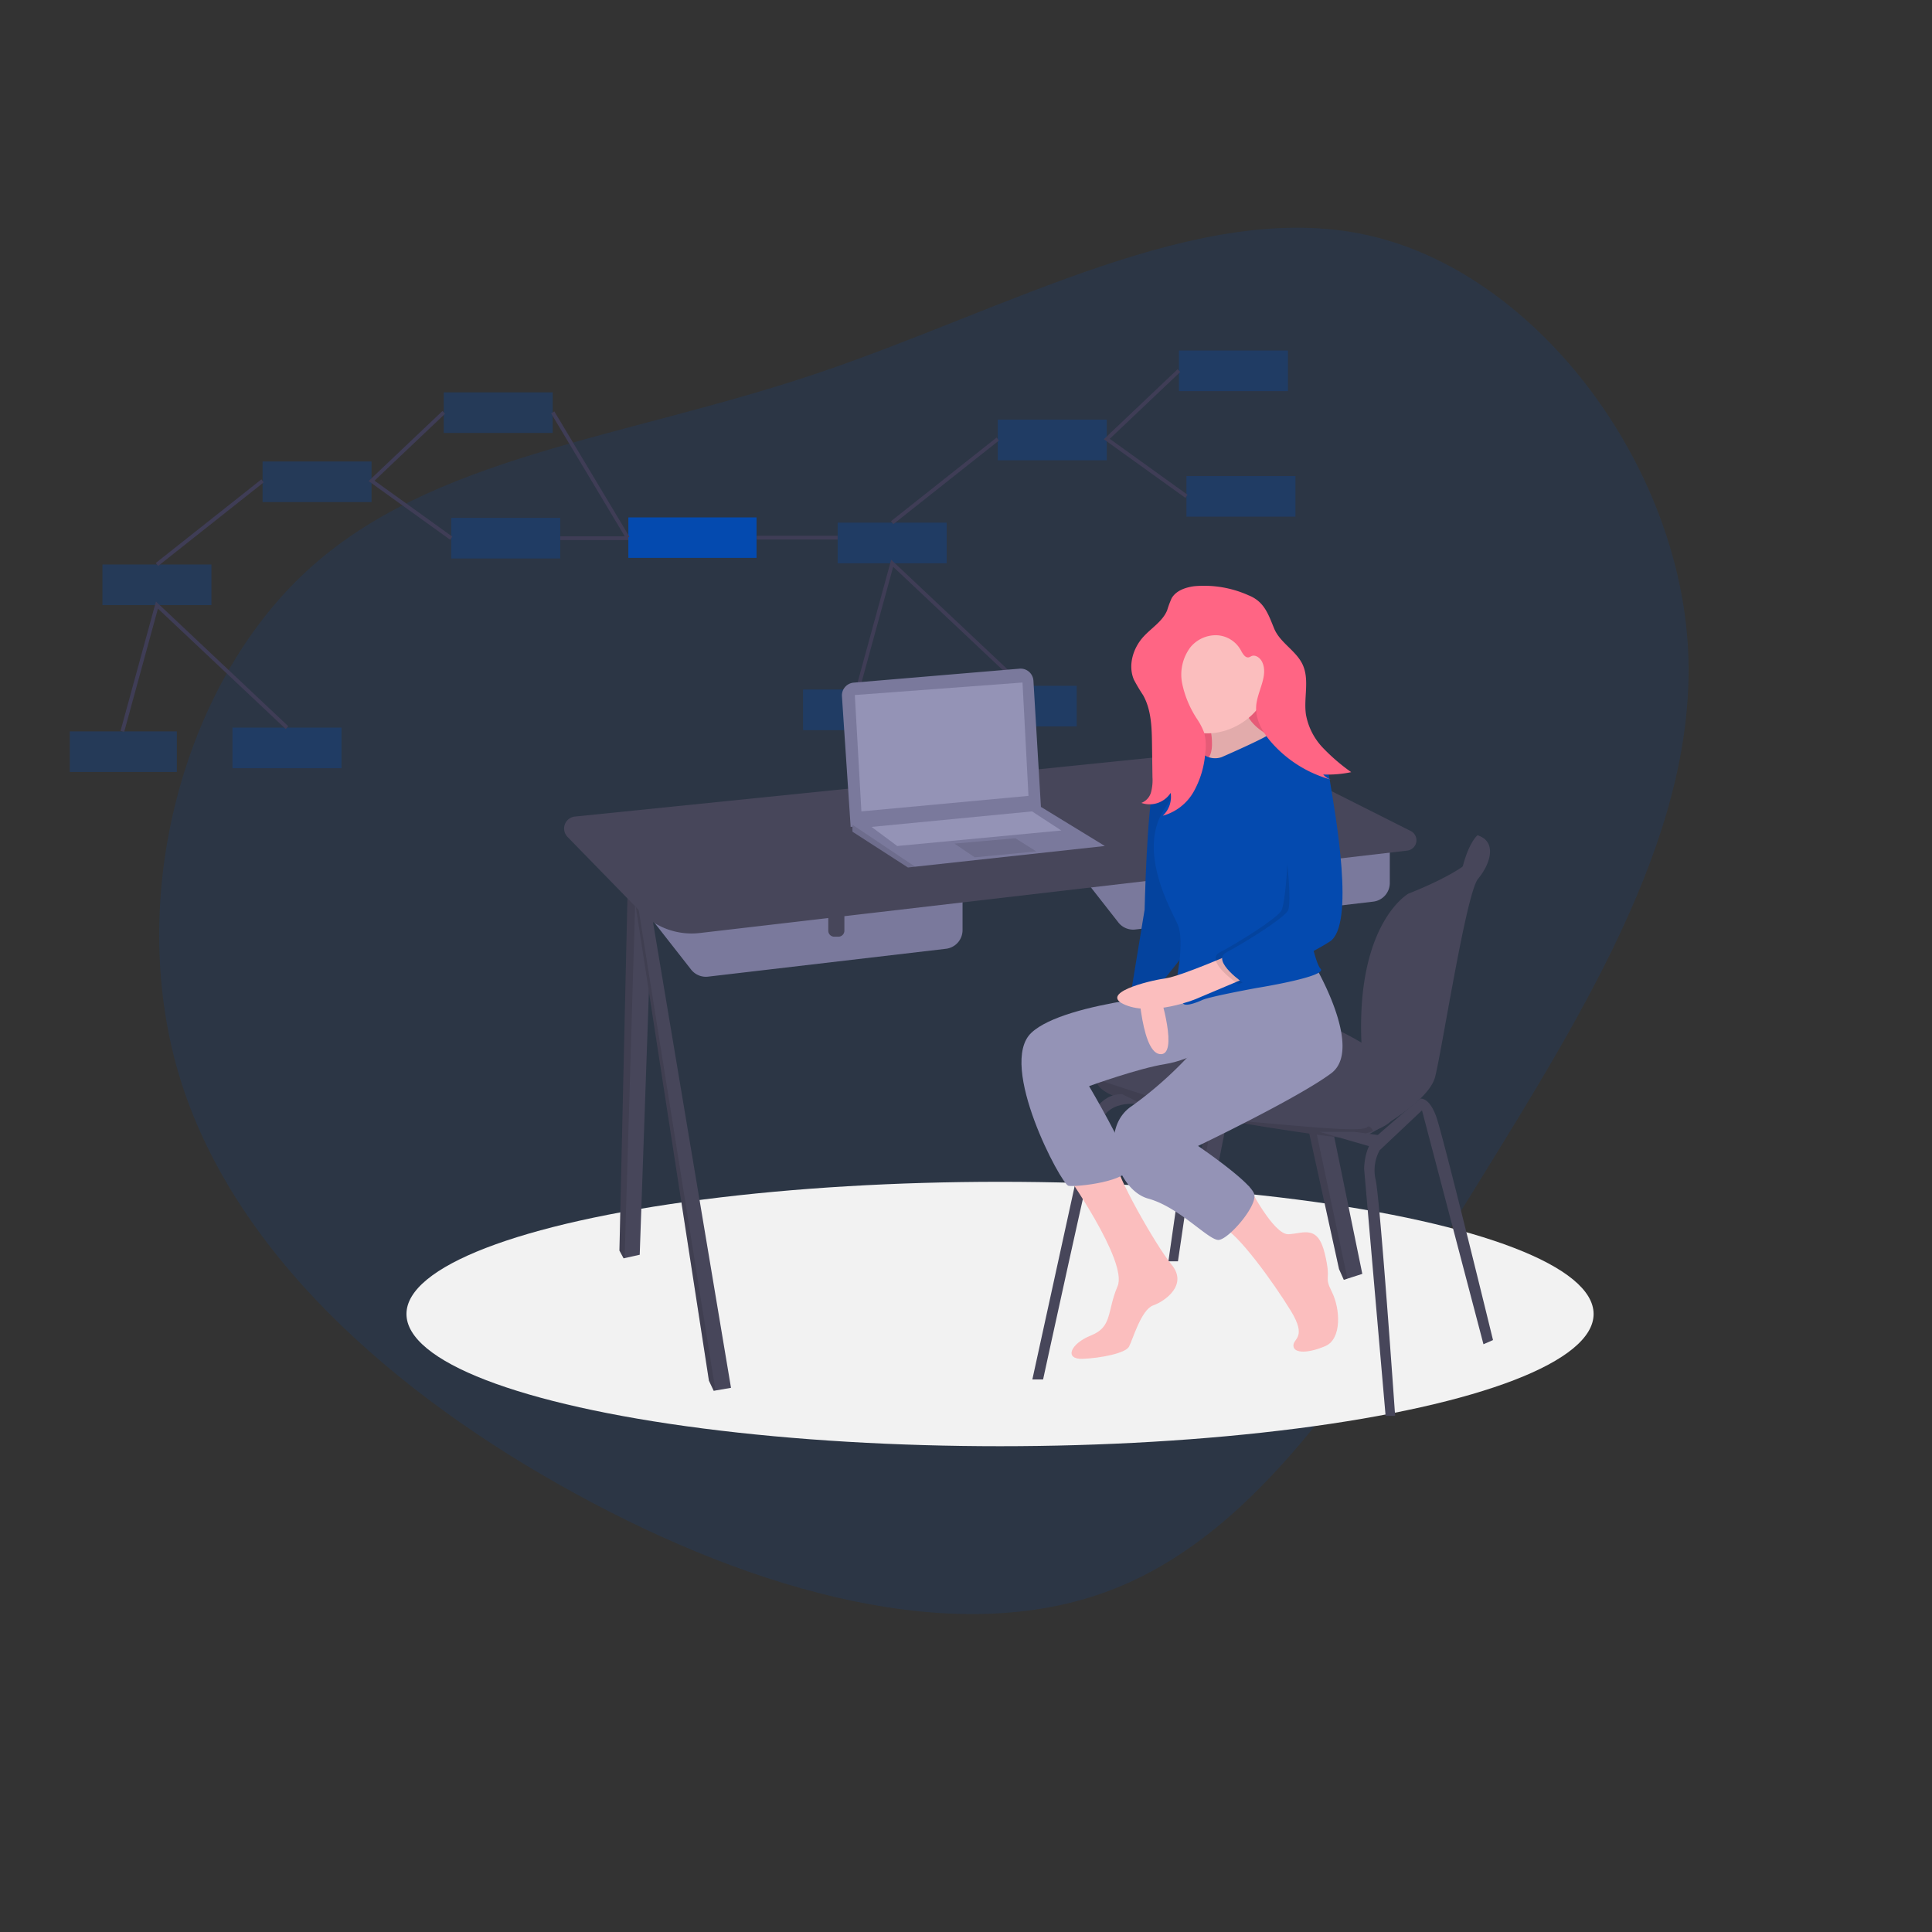 <svg xmlns="http://www.w3.org/2000/svg" width="346" height="346"><rect width="100%" height="100%" fill="#333333" stroke="none"/><defs><clipPath id="a"><path data-name="Rectangle 351" fill="#fff" stroke="#707070" d="M0 0h282.508v282.508H0z"/></clipPath><clipPath id="b"><path data-name="Rectangle 352" transform="translate(.348 .235)" fill="#fff" stroke="#707070" d="M0 0h273v273H0z"/></clipPath></defs><g data-name="Group 111"><g data-name="Mask Group 21" transform="rotate(-14.98 277.53 36.433)" opacity=".15" clip-path="url(#a)"><g data-name="blob-shape (4)"><path data-name="Path 428" d="M244.422 33.427c27.14 14.036 42.875 52.58 36.734 84.928s-34.158 58.611-61.3 84.215c-27.14 25.55-53.4 50.5-82.57 53.457-29.223 3.016-61.407-16.01-88.163-41.614C22.371 188.867.988 156.679.056 123.618c-.877-33.116 18.7-67.109 45.452-81.145 26.756-14.09 60.749-8.278 96.99-10.526s74.785-12.611 101.924 1.48z" fill="#044aaf"/></g></g><g data-name="Mask Group 22" transform="translate(12.152 24.265)" clip-path="url(#b)"><g transform="translate(0 38.51)"><path data-name="Rectangle 353" fill="#044aaf" opacity=".3" d="M166.539 12.386h19.521v7.27h-19.521z"/><path data-name="Rectangle 354" fill="#044aaf" opacity=".3" d="M198.985 0h19.521v7.27h-19.521z"/><path data-name="Rectangle 355" fill="#044aaf" opacity=".3" d="M200.331 22.483h19.521v7.27h-19.521z"/><path data-name="Rectangle 356" fill="#044aaf" opacity=".3" d="M137.863 30.83h19.521v7.27h-19.521z"/><path data-name="Rectangle 357" fill="#044aaf" opacity=".3" d="M131.67 60.718h19.521v7.27H131.67z"/><path data-name="Rectangle 358" fill="#044aaf" opacity=".3" d="M161.154 60.045h19.521v7.27h-19.521z"/><path data-name="Path 429" d="M198.988 3.589L186.06 15.852l14.271 10.262" fill="none" stroke="#3f3d56" stroke-miterlimit="10" stroke-width=".678"/><path data-name="Line 32" fill="none" stroke="#3f3d56" stroke-miterlimit="10" stroke-width=".678" d="M166.539 15.853l-18.915 14.978"/><path data-name="Path 430" d="M141.435 60.713l6.193-22.612 23.291 21.945" fill="none" stroke="#3f3d56" stroke-miterlimit="10" stroke-width=".678"/><path data-name="Rectangle 359" fill="#044aaf" opacity=".3" d="M34.869 19.875H54.39v7.27H34.869z"/><path data-name="Rectangle 360" fill="#044aaf" opacity=".3" d="M67.315 7.489h19.521v7.27H67.315z"/><path data-name="Rectangle 361" fill="#044aaf" opacity=".3" d="M68.661 29.973h19.521v7.27H68.661z"/><path data-name="Rectangle 362" fill="#044aaf" opacity=".3" d="M6.193 38.32h19.521v7.27H6.193z"/><path data-name="Rectangle 363" fill="#044aaf" opacity=".3" d="M0 68.208h19.521v7.27H0z"/><path data-name="Rectangle 364" fill="#044aaf" opacity=".3" d="M29.484 67.534h19.521v7.27H29.484z"/><path data-name="Path 431" d="M67.316 11.081L54.39 23.342l14.271 10.266" fill="none" stroke="#3f3d56" stroke-miterlimit="10" stroke-width=".678"/><path data-name="Line 33" fill="none" stroke="#3f3d56" stroke-miterlimit="10" stroke-width=".678" d="M34.869 23.342L15.954 38.32"/><path data-name="Path 432" d="M9.762 68.201l6.193-22.612 23.291 21.945" fill="none" stroke="#3f3d56" stroke-miterlimit="10" stroke-width=".678"/><path data-name="Line 34" fill="none" stroke="#3f3d56" stroke-miterlimit="10" stroke-width=".678" d="M88.183 33.608h22.138"/><path data-name="Rectangle 365" fill="#044aaf" d="M100.383 29.887h22.952v7.248h-22.952z"/><path data-name="Line 35" fill="none" stroke="#3f3d56" stroke-miterlimit="10" stroke-width=".678" d="M123.365 33.511h14.498"/><path data-name="Line 36" fill="none" stroke="#3f3d56" stroke-miterlimit="10" stroke-width=".678" d="M100.273 33.511L86.836 11.079"/><ellipse data-name="Ellipse 47" cx="106.302" cy="23.676" rx="106.302" ry="23.676" transform="translate(60.641 148.873)" fill="#f2f2f2"/><path data-name="Path 433" d="M216.224 94.611l-10.366 51.936h-2.244l-.247-.384-.715-1.112 8.977-48.517 1.363-.571z" fill="#47465a"/><path data-name="Path 434" d="M212.992 95.964l-9.624 50.2-.715-1.112 8.977-48.517z" opacity=".1"/><path data-name="Path 435" d="M231.823 165.361l-2.665.859-.648.209-.855-1.924-14.667-66.906 1.525-.342 3.2-.718z" fill="#47465a"/><path data-name="Path 436" d="M229.162 166.215l-.648.209-.855-1.924-14.667-66.906 1.525-.342z" opacity=".1"/><path data-name="Path 437" d="M104.765 94.611l-2.351 67.325-2.694.6-.191.043-.748-1.389 1.5-65.936 1.439-.205z" fill="#47465a"/><path data-name="Path 438" d="M101.716 95.049l-2 67.487-.191.043-.748-1.389 1.5-65.936z" opacity=".1"/><path data-name="Path 439" d="M118.762 185.768l-2.787.481-.312.053-.855-1.817-13.572-87.95.391-.119 2.067-.629z" fill="#47465a"/><path data-name="Path 440" d="M115.977 186.248l-.312.053-.855-1.817-13.572-87.95.391-.119z" opacity=".1"/><path data-name="Path 441" d="M177.754 89.161l10.377 13.259a3.365 3.365 0 003.041 1.268l42.6-4.989a3.365 3.365 0 002.974-3.342v-9.83z" fill="#7a799c"/><path data-name="Path 442" d="M212.698 91.299h2.885v4.164a1.072 1.072 0 01-1.072 1.072h-.741a1.072 1.072 0 01-1.072-1.072v-4.164z" fill="#47465a"/><path data-name="Path 443" d="M101.238 97.604l10.377 13.259a3.365 3.365 0 003.041 1.268l42.6-4.989a3.365 3.365 0 002.974-3.342v-9.83z" fill="#7a799c"/><path data-name="Path 444" d="M136.183 99.742h2.885v4.164a1.072 1.072 0 01-1.072 1.072h-.741a1.072 1.072 0 01-1.072-1.072z" fill="#47465a"/><path data-name="Path 445" d="M113.159 104.319l126.708-14.76a1.863 1.863 0 00.623-3.515l-22.666-11.4a26.234 26.234 0 00-14.448-2.662L90.804 83.462a2.155 2.155 0 00-1.319 3.647l13.109 13.449a12.726 12.726 0 0010.563 3.76z" fill="#47465a"/><path data-name="Path 446" d="M253.807 87.564l-1.355-.749s-1.463 1.077-2.655 5.615 2.228.049 2.228.049l1.5-3.1z" fill="#47465a"/><path data-name="Path 447" d="M239.307 129.129s-1.389 6.519-2.03 8.335c-.314.889-1.832 1.7-3.514 2.324a23.529 23.529 0 01-4.608 1.2c-1.817.214-25.113-3.42-36.441-5.878-7.631-1.655-8.618-3.554-8.449-4.617a1.542 1.542 0 01.434-.834s11.221-7.587 15.175-11.221 11.755-.748 20.3.748 19.133 9.943 19.133 9.943z" fill="#47465a"/><path data-name="Path 448" d="M252.451 86.81s5.236 3.42-12.4 10.473c0 0-9.584 5.4-8.336 27.664a6.1 6.1 0 00.887 2.827c1.819 2.992 5.718 10.567-.78 11.507v1.71s11.755-5.878 13.038-10.9 5.557-32.914 7.694-35.479 3.534-6.626-.103-7.802z" fill="#47465a"/><path data-name="Path 449" d="M233.765 139.789a23.522 23.522 0 01-4.608 1.2c-1.817.214-25.113-3.42-36.441-5.878-7.631-1.655-8.618-3.554-8.449-4.617 5.016 1.715 21.3 7.159 27.15 7.609 6.946.534 20.217 2.02 21.222 1.01.386-.39.782.024 1.126.676z" opacity=".1"/><path data-name="Path 450" d="M172.731 184.269l10.148-46.377s1.817-4.916 5.984-4.7l3.847 1.924s-6.412-1.5-7.8 3.42-10.255 45.733-10.255 45.733z" fill="#47465a"/><path data-name="Path 451" d="M197.096 163.112l4.061-28.319h1.817l-4.168 28.319z" fill="#47465a"/><path data-name="Path 452" d="M235.995 190.79l-3.847-44.242s0-3.74 1.924-5.557 8.133-7 8.133-7 1.591-.375 2.874 3.259 10.152 39.967 10.152 39.967l-1.71.748-11.009-41.89-7.587 7.16a7.511 7.511 0 00-.748 5.13c.748 2.458 3.526 42.425 3.526 42.425z" fill="#47465a"/><path data-name="Path 453" d="M224.132 139.922l9.618 2.778 2.137-2.03-5.557-.748z" fill="#47465a"/><path data-name="Path 454" d="M138.631 61.922l1.56 23.392 34.09-3.313-1.357-22.867a2.3 2.3 0 00-2.489-2.156l-29.7 2.5a2.3 2.3 0 00-2.104 2.444z" fill="#7a799c"/><path data-name="Path 455" d="M185.715 88.734l-33.983 3.707-1.282.14-9.938-6.412V84.78l33.769-3.041z" fill="#7a799c"/><path data-name="Path 456" d="M151.732 92.44l-1.282.14-9.938-6.412v-1.244z" opacity=".1"/><path data-name="Path 457" d="M140.939 61.697l1.176 20.839 29.922-2.778-1.069-20.3z" fill="#9493b6"/><path data-name="Path 458" d="M158.785 88.307l3.633 2.458 11.007-1.069-3.74-2.351z" opacity=".1"/><path data-name="Path 459" d="M143.931 85.315l4.6 3.42 29.386-2.777-5.236-3.42z" fill="#9493b6"/><path data-name="Rectangle 366" fill="#ff6584" d="M196.081 53.736h21.694V75.43h-21.694z"/><path data-name="Rectangle 367" opacity=".1" d="M196.081 53.736h21.694V75.43h-21.694z"/><path data-name="Path 460" d="M203.552 63.775s3.06 8.288 0 9.818 10.966 0 10.966 0l3.953-3.188s-8.926-2.55-7.651-8.416-7.268 1.786-7.268 1.786z" fill="#fbbebe"/><path data-name="Path 461" d="M203.552 63.775s3.06 8.288 0 9.818 10.966 0 10.966 0l3.953-3.188s-8.926-2.55-7.651-8.416-7.268 1.786-7.268 1.786z" opacity=".1"/><path data-name="Path 462" d="M178.432 146.911s11.476 16.194 9.563 20.657-.893 7.268-4.718 8.8-4.845 4.335-1.53 4.208 7.651-1.02 8.288-2.168 2.168-6.631 4.335-7.4 6.248-3.7 3.315-7.268-10.322-16.721-9.752-18.051-9.501 1.222-9.501 1.222z" fill="#fbbebe"/><path data-name="Path 463" d="M202.401 114.907s-23.717 1.53-29.837 7.268 5.355 27.16 6.631 27.415 11.221-.765 10.838-3.57-7.141-14.281-7.141-14.281 8.8-3.188 13.644-3.953 10.2-4.335 10.2-4.335z" fill="#9493b6"/><path data-name="Path 464" d="M191.566 111.336s.383 14.154 3.953 14.664 0-10.838 0-10.838l-.128-4.335z" fill="#fbbebe"/><path data-name="Path 465" d="M202.404 74.23s-6.63-1.913-7.906 3.188-1.658 22.7-1.658 22.7l-2.3 14.026s4.208-1.275 5.1-.638l5.355-6.758z" fill="#044aaf"/><path data-name="Path 466" d="M202.404 74.23s-6.63-1.913-7.906 3.188-1.658 22.7-1.658 22.7l-2.3 14.026s4.208-1.275 5.1-.638l5.355-6.758z" opacity=".1"/><path data-name="Path 467" d="M211.464 149.628s4.456 8.76 7.134 8.633 5.228-1.785 6.5 3.443-.255 3.825 1.275 6.886 1.785 8.416-1.148 9.691-5.61 1.4-5.738 0 2.55-1.4-.51-6.375-9.563-14.026-12.241-14.919 4.728-7.359 4.728-7.359z" fill="#fbbebe"/><path data-name="Path 468" d="M223.06 109.679s9.181 15.3 3.188 19.764-23.844 13.006-23.844 13.006 9.563 6.5 10.073 8.671-4.59 8.033-6.375 8.161-7.013-5.865-12.624-7.4-9.053-12.5-2.933-16.576a68.392 68.392 0 0011.858-10.838l-1.784-9.817z" fill="#9493b6"/><path data-name="Path 469" d="M215.103 58.651c0 5.422-5.555 9.905-10.977 9.905a9.819 9.819 0 110-19.637c5.422.001 10.977 4.313 10.977 9.732z" fill="#fbbebe"/><path data-name="Path 470" d="M206.612 72.828s8.8-3.825 8.8-4.335 5.1 1.148 6.248 2.168 1.785.893 2.55 2.933-3.826 21.042-3.826 21.042 2.55 14.664 3.953 16.066-11.348 3.443-11.348 3.443-8.416 1.53-9.818 2.168-3.953 1.53-3.443 0 2.678-2.678-1.02-4.59c0 0 1.275-6.248 0-9.053s-7.141-13.006-2.423-20.4 6.886-10.073 6.886-10.073a3.592 3.592 0 003.441.631z" fill="#044aaf"/><path data-name="Path 471" d="M209.417 107.638s-9.946 4.411-12.942 4.82-12.05 2.7-7.077 4.744 12.5-1.02 12.5-1.02l10.583-4.463z" fill="#fbbebe"/><path data-name="Path 472" d="M220.126 72.438s3.673-1.777 4.693 4.471 4.59 26.012 0 28.945-15.174 7.651-15.174 7.651-6.248-4.208-3.315-5.738 9.946-5.866 10.966-7.4 2.051-18.609.266-21.415 2.564-6.514 2.564-6.514z" opacity=".1"/><path data-name="Path 473" d="M219.873 70.916s5.1-.255 6.12 5.993 4.59 26.012 0 28.945-15.174 7.651-15.174 7.651-6.248-4.208-3.315-5.738 9.946-5.865 10.966-7.4-.765-17.469-2.55-20.274 3.953-9.177 3.953-9.177z" fill="#044aaf"/><path data-name="Path 474" d="M201.707 42.211c-1.565.213-3.244.786-4.032 2.155a18.219 18.219 0 00-.807 2.17c-.819 1.97-2.809 3.146-4.246 4.723-1.872 2.055-2.8 5.152-1.7 7.7a31.506 31.506 0 001.649 2.773c1.469 2.62 1.548 5.766 1.589 8.769l.082 5.9a8.489 8.489 0 01-.249 2.681 2.872 2.872 0 01-1.738 1.937 4.5 4.5 0 005.245-1.791 4.6 4.6 0 01-1.407 4.083A9.127 9.127 0 00201.626 79a16.706 16.706 0 002.064-6.843 8.973 8.973 0 00-.215-3.775 11.818 11.818 0 00-1.237-2.375 18.338 18.338 0 01-2.667-6.339 8.135 8.135 0 011.478-6.541 5.908 5.908 0 014.667-2.14 5.2 5.2 0 014.331 2.652c.341.642.827 1.512 1.518 1.287a3.753 3.753 0 00.374-.184c.771-.351 1.646.341 1.986 1.117 1.072 2.447-.9 5.117-1.107 7.781-.19 2.478 1.191 4.814 2.842 6.671a21.918 21.918 0 0010.715 6.583 3.007 3.007 0 01-1.554-.966 20.406 20.406 0 005.015-.42 34.566 34.566 0 01-5.1-4.39 11.593 11.593 0 01-3.007-5.924c-.434-2.984.678-6.215-.593-8.949-1.162-2.5-4.042-3.9-5.094-6.444-1.069-2.588-1.761-4.836-4.591-5.963a19.461 19.461 0 00-9.744-1.627z" fill="#ff6584"/></g></g></g></svg>